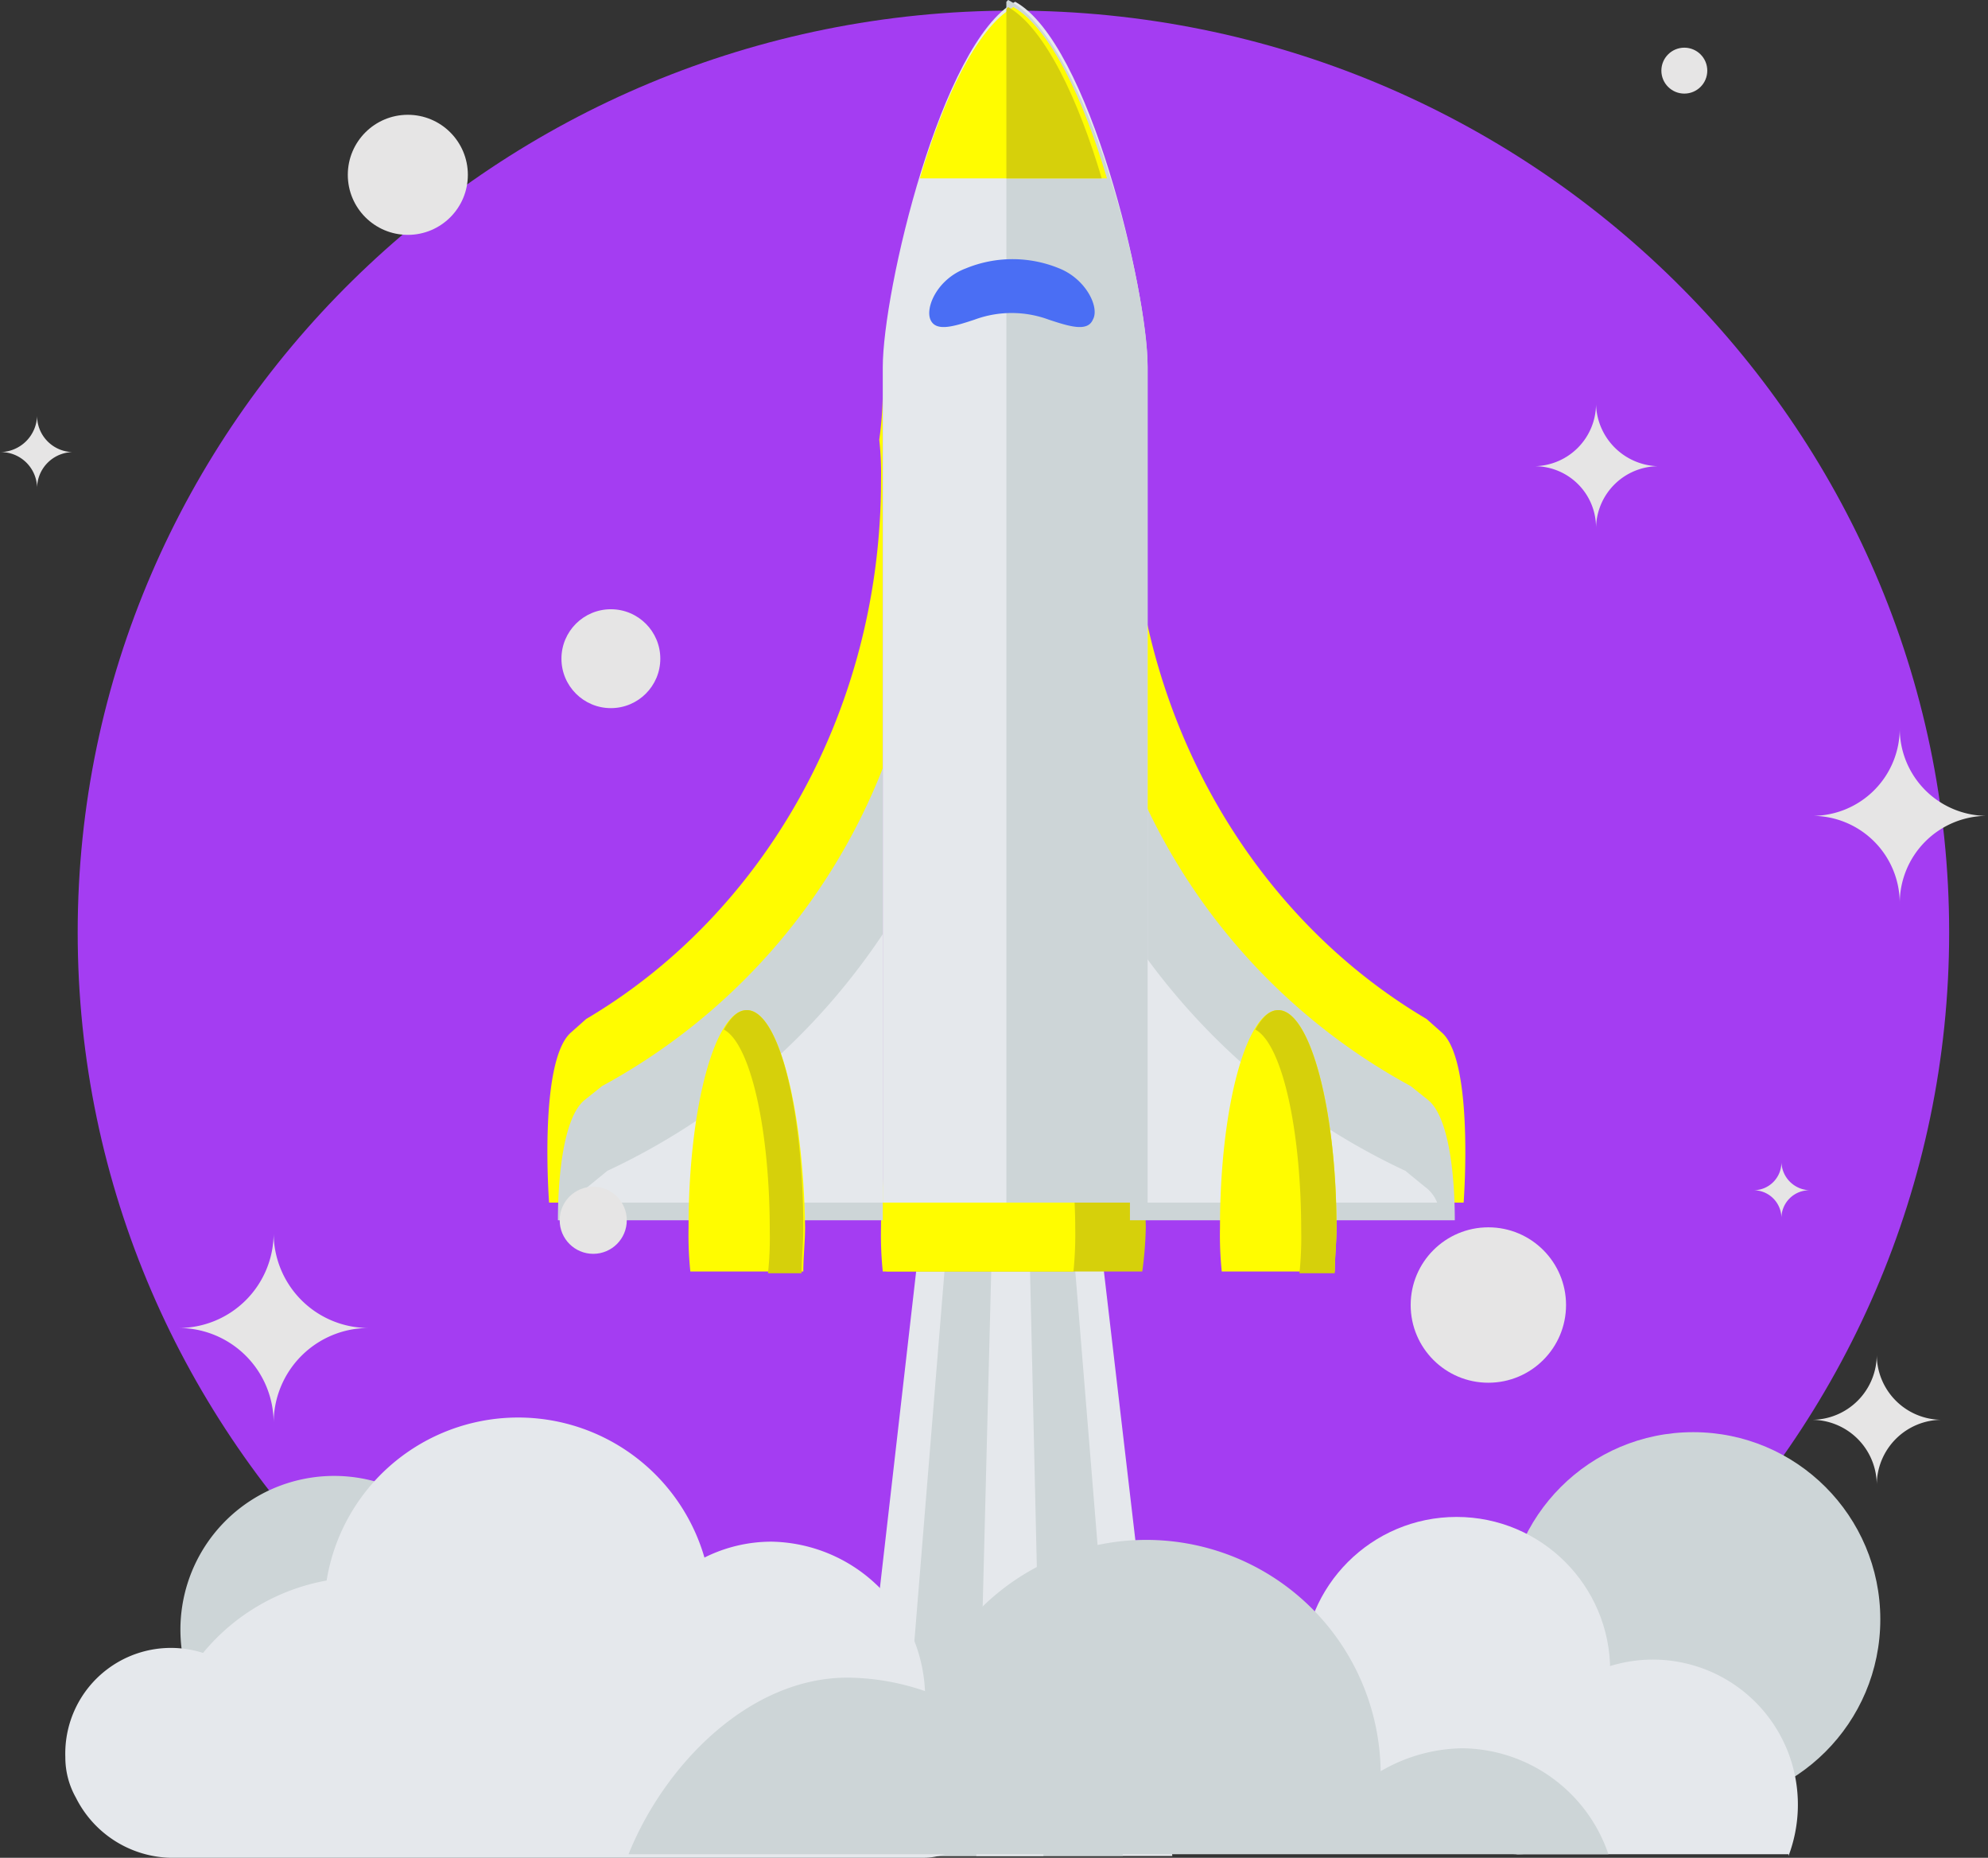 <svg xmlns="http://www.w3.org/2000/svg" viewBox="475 4532 170 158.828"><rect x="475" y="4532" width="170" height="158.828" fill="#333333" stroke="none"/><defs><style>.a{fill:#a43df2;}.b{fill:#e5e8ec;}.c{fill:#cdd5d7;}.d{fill:#d6d00b;}.e{fill:#fffc00;}.f{fill:#4a6ef4;}.g{fill:#e6e5e5;}</style></defs><g transform="translate(475 4532)"><path class="a" d="M234.418,179.12c-44.085,0-80.018-35.329-80.018-78.81S190.332,21.5,234.418,21.5s80.018,35.329,80.018,78.81S278.5,179.12,234.418,179.12Z" transform="translate(-147.757 -20.594)"/><path class="b" d="M211.839,65.5l6.945,32.007,6.945,59.334H198.1l6.794-59.334Z" transform="translate(-125.48 1.836)"/><path class="c" d="M210.463,65.5l4.831,32.007,4.831,59.334H200.8l4.831-59.334Z" transform="translate(-124.104 1.836)"/><path class="b" d="M208.169,65.5l1.51,32.007,1.359,59.334H205.3l1.51-59.334Z" transform="translate(-121.81 1.836)"/><ellipse class="c" cx="16.004" cy="16.004" rx="16.004" ry="16.004" transform="translate(128.783 122.442)"/><path class="c" d="M185.233,123.363a13.068,13.068,0,0,0-6.643-17.815,13.145,13.145,0,0,0-17.06,17.815Z" transform="translate(-144.772 21.726)"/><path class="b" d="M227.076,126.584c0-.453.151-1.057.151-1.51a13.373,13.373,0,0,0-13.135-13.286,12.817,12.817,0,0,0-5.737,1.359,16.589,16.589,0,0,0-32.309,1.963,17.777,17.777,0,0,0-10.568,6.19,9.033,9.033,0,0,0-11.776,8.908,7.013,7.013,0,0,0,.906,3.472,9.292,9.292,0,0,0,8,5.133h64.316a5.639,5.639,0,0,0,5.284-3.321,6.27,6.27,0,0,0-5.133-8.908Z" transform="translate(-148.115 20.015)"/><ellipse class="b" cx="6.19" cy="6.19" rx="6.19" ry="6.19" transform="translate(123.636 146.162) rotate(-0.15)"/><path class="b" d="M259.406,131.663a12.4,12.4,0,1,0-23.25-.151h23.25Z" transform="translate(-106.466 27.013)"/><ellipse class="b" cx="13.135" cy="13.135" rx="13.135" ry="13.135" transform="translate(111.421 129.689)"/><path class="c" d="M256.861,125.916a14.185,14.185,0,0,0-6.945,1.963,20.043,20.043,0,0,0-38.8-6.794,20.767,20.767,0,0,0-6.794-1.208c-8.455,0-15.7,7.549-18.721,15.1h83.792A13.342,13.342,0,0,0,256.861,125.916Z" transform="translate(-131.852 23.551)"/><path class="d" d="M211.172,78.1C204.982,78.1,200,86.4,200,96.67a31.785,31.785,0,0,0,.3,3.774h21.892a31.779,31.779,0,0,0,.3-3.774C222.345,86.555,217.362,78.1,211.172,78.1Z" transform="translate(-124.512 8.259)"/><path class="e" d="M208.2,78.1c-4.529,0-8.3,8.3-8.3,18.57a30.325,30.325,0,0,0,.151,3.774h16.306a31.549,31.549,0,0,0,.151-3.774C216.507,86.555,212.884,78.1,208.2,78.1Z" transform="translate(-124.563 8.259)"/><path class="e" d="M209.533,50.6c0,19.778-10.116,37.14-25.213,46.048l-1.359,1.208c-2.718,2.567-1.812,14.494-1.812,14.494h28.535V43.2a31.877,31.877,0,0,1-.3,3.925A26.725,26.725,0,0,1,209.533,50.6Z" transform="translate(-134.195 -9.532)"/><path class="c" d="M209.38,64.4a52.858,52.858,0,0,1-24.005,27.176l-1.51,1.208c-1.812,1.51-2.265,6.643-2.265,10.266h27.78Z" transform="translate(-133.891 1.275)"/><path class="b" d="M183.657,95.39a3.043,3.043,0,0,0-1.057,1.359h26.27V73.8a57.615,57.615,0,0,1-23.552,20.231Z" transform="translate(-133.382 6.067)"/><path class="e" d="M214.151,50.6c0,19.778,10.115,37.14,25.213,46.048l1.359,1.208c2.718,2.567,1.812,14.494,1.812,14.494H214V43.2a31.88,31.88,0,0,0,.3,3.925A26.727,26.727,0,0,0,214.151,50.6Z" transform="translate(-117.375 -9.532)"/><path class="c" d="M214,64.4a52.858,52.858,0,0,0,24.005,27.176l1.51,1.208c1.812,1.51,2.265,6.643,2.265,10.266H214Z" transform="translate(-117.375 1.275)"/><path class="b" d="M239.213,95.39a3.043,3.043,0,0,1,1.057,1.359H214V73.8a57.616,57.616,0,0,0,23.552,20.231Z" transform="translate(-117.375 6.067)"/><path class="b" d="M222.647,123.664V52.252c0-6.492-4.982-27.78-11.323-31.252C204.982,24.472,200,45.76,200,52.252v71.412Z" transform="translate(-124.512 -20.849)"/><path class="c" d="M207.151,20.9l-.151.151V123.715h12.078V52.152C219.078,45.66,213.945,24.372,207.151,20.9Z" transform="translate(-120.943 -20.9)"/><path class="e" d="M202.1,35.945h16c-1.963-6.643-4.831-12.833-8-14.645C206.931,23.112,204.063,29.3,202.1,35.945Z" transform="translate(-123.441 -20.696)"/><path class="d" d="M207,35.945h8.153c-1.963-6.643-4.831-12.833-8-14.645l-.151.151V35.945Z" transform="translate(-120.943 -20.696)"/><path class="f" d="M216.624,40.746c-.453,1.057-1.963.6-3.774,0a9.158,9.158,0,0,0-6.341,0c-1.812.6-3.321,1.057-3.774,0h0c-.453-1.057.6-3.472,3.02-4.378a10.494,10.494,0,0,1,8,0c2.265.906,3.472,3.321,2.869,4.378Z" transform="translate(-123.17 -13.419)"/><path class="e" d="M193.982,78.1c-2.718,0-4.982,8.3-4.982,18.57a30.319,30.319,0,0,0,.151,3.774h9.662c0-1.208.151-2.567.151-3.774C198.813,86.555,196.7,78.1,193.982,78.1Z" transform="translate(-130.119 8.259)"/><path class="d" d="M192.963,78.1c-.755,0-1.359.6-1.963,1.661,2.265,1.208,3.925,8.455,3.925,17.211a29.093,29.093,0,0,1-.151,3.623h2.869c0-1.208.151-2.567.151-3.774C197.794,86.555,195.68,78.1,192.963,78.1Z" transform="translate(-129.1 8.259)"/><path class="e" d="M224.082,78.1c-2.718,0-4.982,8.3-4.982,18.57a30.325,30.325,0,0,0,.151,3.774h9.663c0-1.208.151-2.567.151-3.774C229.064,86.555,226.8,78.1,224.082,78.1Z" transform="translate(-114.775 8.259)"/><path class="d" d="M223.063,78.1c-.755,0-1.359.6-1.963,1.661,2.265,1.208,3.925,8.455,3.925,17.211a29.1,29.1,0,0,1-.151,3.623h3.02c0-1.208.151-2.567.151-3.774C228.045,86.555,225.78,78.1,223.063,78.1Z" transform="translate(-113.755 8.259)"/><ellipse class="g" cx="6.643" cy="6.643" rx="6.643" ry="6.643" transform="translate(120.631 104.929)"/><ellipse class="g" cx="4.227" cy="4.227" rx="4.227" ry="4.227" transform="translate(48.011 52.087)"/><ellipse class="g" cx="2.869" cy="2.869" rx="2.869" ry="2.869" transform="translate(47.86 101.457)"/><ellipse class="g" cx="1.963" cy="1.963" rx="1.963" ry="1.963" transform="translate(142.069 4.076)"/><ellipse class="g" cx="5.133" cy="5.133" rx="5.133" ry="5.133" transform="translate(29.742 9.814)"/><path class="g" d="M267.7,69.649a7.476,7.476,0,0,0-7.549,7.549,7.476,7.476,0,0,0-7.549-7.549,7.476,7.476,0,0,0,7.549-7.549A7.476,7.476,0,0,0,267.7,69.649Z" transform="translate(-97.698 0.102)"/><path class="g" d="M247.468,49.084a5.349,5.349,0,0,0-5.284,5.284h0a5.251,5.251,0,0,0-5.284-5.284,5.349,5.349,0,0,0,5.284-5.284h0A5.453,5.453,0,0,0,247.468,49.084Z" transform="translate(-105.701 -9.226)"/><path class="g" d="M254.131,89.116a2.385,2.385,0,0,0-2.416,2.416h0a2.385,2.385,0,0,0-2.416-2.416h0a2.385,2.385,0,0,0,2.416-2.416h0a2.483,2.483,0,0,0,2.416,2.416Z" transform="translate(-99.38 12.643)"/><path class="g" d="M176.405,98.853a8.119,8.119,0,0,0-8.153,8.153,8.119,8.119,0,0,0-8.153-8.153,8.119,8.119,0,0,0,8.153-8.153A8.119,8.119,0,0,0,176.405,98.853Z" transform="translate(-144.851 14.682)"/><path class="g" d="M156.341,47.571a3.1,3.1,0,0,0-3.171,3.171A3.1,3.1,0,0,0,150,47.571h0a3.189,3.189,0,0,0,3.171-3.171A3.1,3.1,0,0,0,156.341,47.571Z" transform="translate(-150 -8.92)"/><path class="g" d="M263.772,103.186a5.573,5.573,0,0,0-5.586,5.586h0a5.573,5.573,0,0,0-5.586-5.586h0a5.573,5.573,0,0,0,5.586-5.586h0a5.573,5.573,0,0,0,5.586,5.586Z" transform="translate(-97.698 18.199)"/></g></svg>